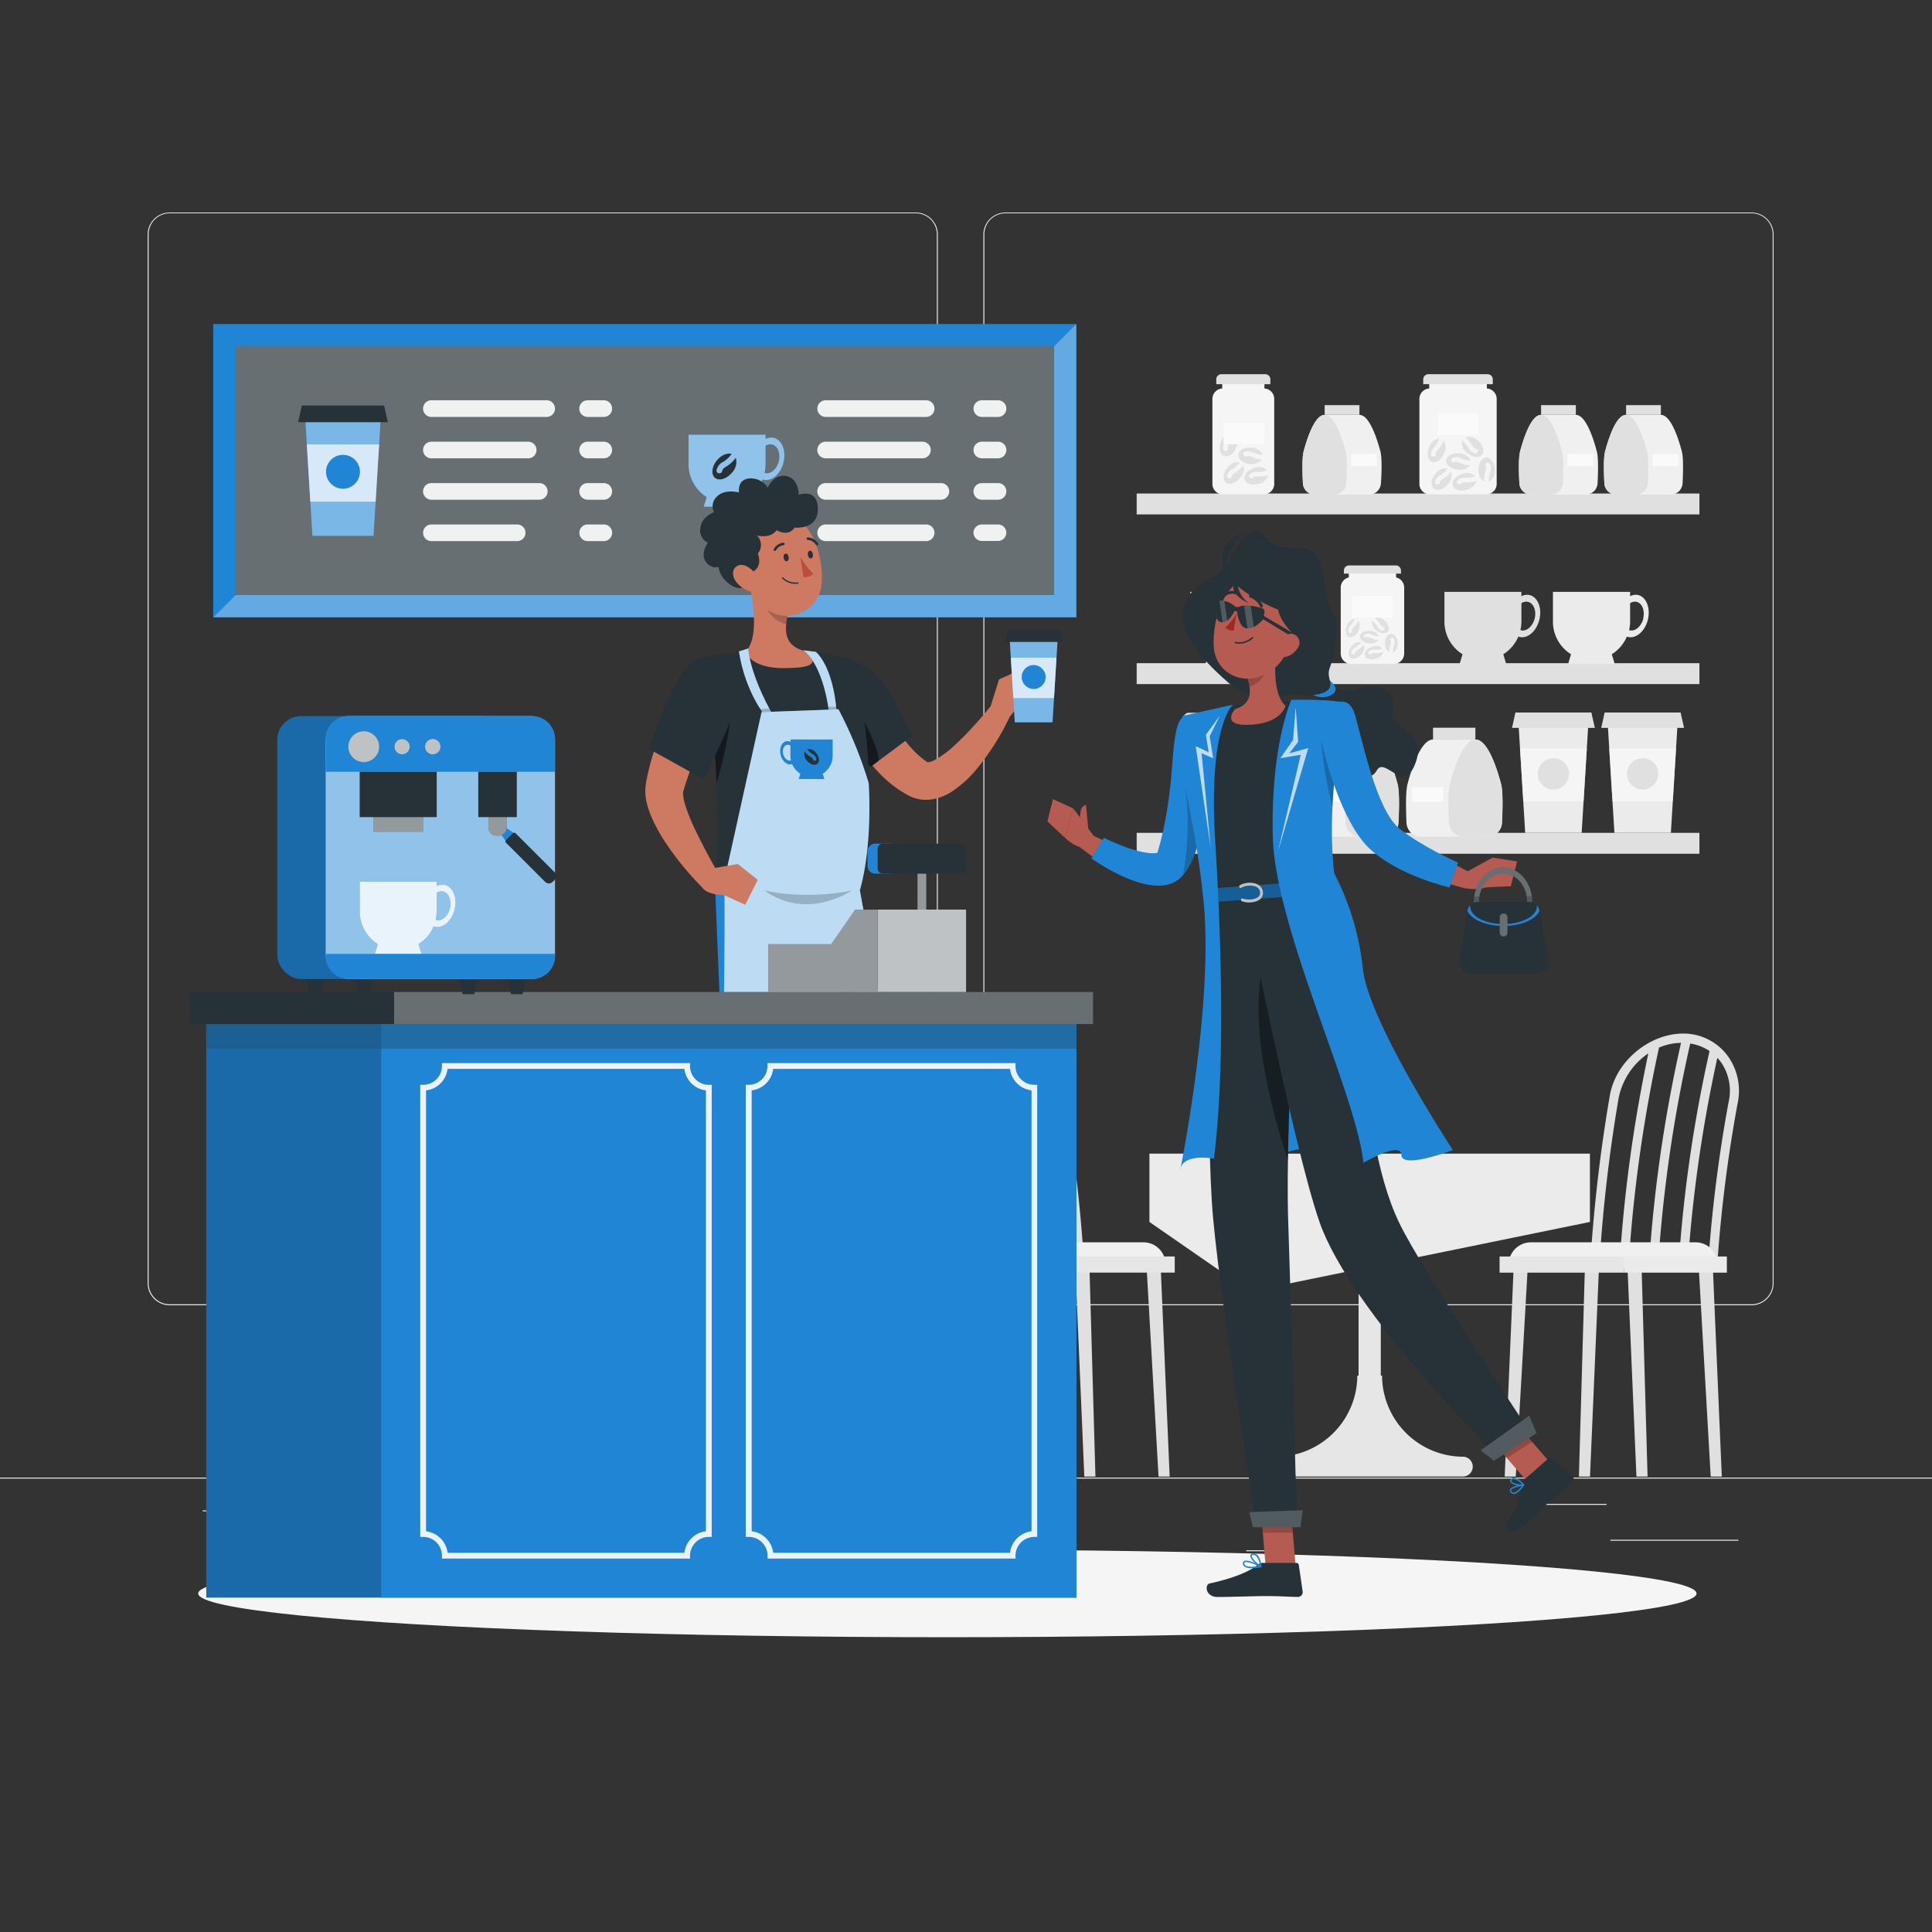 <svg xmlns="http://www.w3.org/2000/svg" viewBox="0 0 500 500"><rect x="0" y="0" width="500" height="500" fill="#333333" stroke="none"/><g id="freepik--background-complete--inject-2"><rect x="416.78" y="398.49" width="33.12" height="0.25" style="fill:#ebebeb"></rect><rect x="322.53" y="401.21" width="8.69" height="0.25" style="fill:#ebebeb"></rect><rect x="396.59" y="389.21" width="19.19" height="0.25" style="fill:#ebebeb"></rect><rect x="52.46" y="390.89" width="43.19" height="0.25" style="fill:#ebebeb"></rect><rect x="104.56" y="390.89" width="6.33" height="0.25" style="fill:#ebebeb"></rect><rect x="131.47" y="395.11" width="93.68" height="0.25" style="fill:#ebebeb"></rect><path d="M237,337.8H43.92a5.71,5.71,0,0,1-5.71-5.71V60.66A5.71,5.71,0,0,1,43.92,55H237a5.71,5.71,0,0,1,5.71,5.71V332.09A5.71,5.71,0,0,1,237,337.8ZM43.92,55.2a5.47,5.47,0,0,0-5.46,5.46V332.09a5.47,5.47,0,0,0,5.46,5.46H237a5.47,5.47,0,0,0,5.46-5.46V60.66A5.47,5.47,0,0,0,237,55.2Z" style="fill:#ebebeb"></path><path d="M453.31,337.8H260.21a5.72,5.72,0,0,1-5.71-5.71V60.66A5.72,5.72,0,0,1,260.21,55h193.1A5.71,5.71,0,0,1,459,60.66V332.09A5.71,5.71,0,0,1,453.31,337.8ZM260.21,55.2a5.47,5.47,0,0,0-5.46,5.46V332.09a5.47,5.47,0,0,0,5.46,5.46h193.1a5.47,5.47,0,0,0,5.46-5.46V60.66a5.47,5.47,0,0,0-5.46-5.46Z" style="fill:#ebebeb"></path><rect y="382.4" width="500" height="0.25" style="fill:#ebebeb"></rect><rect x="294.17" y="215.54" width="145.64" height="5.41" style="fill:#e0e0e0"></rect><rect x="294.17" y="171.63" width="145.64" height="5.41" style="fill:#e0e0e0"></rect><rect x="294.17" y="127.72" width="145.64" height="5.41" style="fill:#e0e0e0"></rect><path d="M361.3,149.43v-1.67H349.07v1.67a2.7,2.7,0,0,0-2.09,2.63v17.06a2.71,2.71,0,0,0,2.71,2.71h11a2.71,2.71,0,0,0,2.71-2.71V152.06A2.7,2.7,0,0,0,361.3,149.43Z" style="fill:#f5f5f5"></path><path d="M349.13,146.33h12.11a1.33,1.33,0,0,1,1.33,1.33v.79a0,0,0,0,1,0,0H347.8a0,0,0,0,1,0,0v-.79A1.33,1.33,0,0,1,349.13,146.33Z" style="fill:#e0e0e0"></path><rect x="349.94" y="154.25" width="10.5" height="5.54" style="fill:#fafafa"></rect><path d="M384.8,100.54v-2H369.88v2a2.7,2.7,0,0,0-2.54,2.69v22a2.71,2.71,0,0,0,2.71,2.71h14.58a2.71,2.71,0,0,0,2.71-2.71v-22A2.7,2.7,0,0,0,384.8,100.54Z" style="fill:#f5f5f5"></path><path d="M369.67,96.84H385a1.33,1.33,0,0,1,1.33,1.33v1.25a0,0,0,0,1,0,0h-18a0,0,0,0,1,0,0V98.17A1.33,1.33,0,0,1,369.67,96.84Z" style="fill:#e0e0e0"></path><rect x="372.09" y="107.03" width="10.5" height="5.54" style="fill:#fafafa"></rect><path d="M373.3,124a1.55,1.55,0,0,0-.74,1,.59.59,0,0,1-.66.38h0a.6.6,0,0,1-.47-.8,2.61,2.61,0,0,1,1.47-1.69,6.64,6.64,0,0,0,1.76-1.65,3.27,3.27,0,0,0-3.18,1.37c-1.14,1.36-1.34,3.07-.44,3.82s2.54.25,3.68-1.11a3.38,3.38,0,0,0,.84-3.26A7.29,7.29,0,0,1,373.3,124Z" style="fill:#e0e0e0"></path><path d="M377.53,119.66a1.57,1.57,0,0,0-1.21-.06.59.59,0,0,1-.69-.33h0a.61.61,0,0,1,.39-.84,2.64,2.64,0,0,1,2.23.26,6.72,6.72,0,0,0,2.36.52,3.26,3.26,0,0,0-2.93-1.85c-1.77-.17-3.3.63-3.41,1.79s1.24,2.24,3,2.41a3.36,3.36,0,0,0,3.16-1.15A7.14,7.14,0,0,1,377.53,119.66Z" style="fill:#e0e0e0"></path><path d="M384.51,121.73a1.54,1.54,0,0,0-.08-1.22.6.6,0,0,1,.26-.72h0a.61.61,0,0,1,.88.3,2.66,2.66,0,0,1,0,2.24,6.7,6.7,0,0,0-.26,2.4,3.26,3.26,0,0,0,1.52-3.11c0-1.78-1-3.2-2.15-3.19s-2.09,1.47-2.07,3.24a3.38,3.38,0,0,0,1.49,3A7,7,0,0,1,384.51,121.73Z" style="fill:#e0e0e0"></path><path d="M372,116.51a1.56,1.56,0,0,0-.42,1.14.6.6,0,0,1-.53.55h0a.6.6,0,0,1-.68-.63,2.64,2.64,0,0,1,.93-2,6.63,6.63,0,0,0,1.21-2.09,3.26,3.26,0,0,0-2.65,2.23c-.71,1.63-.41,3.33.66,3.79s2.51-.49,3.21-2.12a3.34,3.34,0,0,0-.13-3.37A7,7,0,0,1,372,116.51Z" style="fill:#e0e0e0"></path><path d="M381.11,115.43c.12.36.58.6,1,.74a.6.6,0,0,1,.38.67h0a.61.61,0,0,1-.81.46,2.66,2.66,0,0,1-1.68-1.48,6.71,6.71,0,0,0-1.64-1.77,3.27,3.27,0,0,0,1.35,3.19c1.36,1.15,3.07,1.35,3.82.46s.27-2.54-1.09-3.69a3.38,3.38,0,0,0-3.26-.85A7.2,7.2,0,0,1,381.11,115.43Z" style="fill:#e0e0e0"></path><path d="M379.15,124.79a1.55,1.55,0,0,0-1.14.41.6.6,0,0,1-.77,0h0a.61.61,0,0,1,.05-.93,2.63,2.63,0,0,1,2.15-.61,6.62,6.62,0,0,0,2.38-.41,3.25,3.25,0,0,0-3.41-.6c-1.7.52-2.81,1.84-2.47,3s2,1.6,3.69,1.08a3.34,3.34,0,0,0,2.49-2.27A7.14,7.14,0,0,1,379.15,124.79Z" style="fill:#e0e0e0"></path><path d="M322.75,188.16v-1.95H307.83v1.95a2.7,2.7,0,0,0-2.54,2.69v22a2.7,2.7,0,0,0,2.7,2.71h14.59a2.71,2.71,0,0,0,2.71-2.71v-22A2.7,2.7,0,0,0,322.75,188.16Z" style="fill:#f5f5f5"></path><path d="M307.62,184.46H323a1.33,1.33,0,0,1,1.33,1.33V187a0,0,0,0,1,0,0h-18a0,0,0,0,1,0,0v-1.25A1.33,1.33,0,0,1,307.62,184.46Z" style="fill:#e0e0e0"></path><rect x="310.04" y="194.64" width="10.5" height="5.54" style="fill:#fafafa"></rect><path d="M311.25,211.58c-.36.12-.6.58-.74,1a.6.6,0,0,1-.67.38h0a.6.6,0,0,1-.46-.8,2.61,2.61,0,0,1,1.47-1.69,6.64,6.64,0,0,0,1.76-1.65,3.24,3.24,0,0,0-3.18,1.37c-1.14,1.36-1.34,3.07-.45,3.82s2.55.25,3.69-1.11a3.36,3.36,0,0,0,.83-3.27A7.08,7.08,0,0,1,311.25,211.58Z" style="fill:#e0e0e0"></path><path d="M315.48,207.28a1.52,1.52,0,0,0-1.21-.06.61.61,0,0,1-.7-.33h0a.61.61,0,0,1,.4-.84,2.65,2.65,0,0,1,2.23.26,7,7,0,0,0,2.36.52,3.29,3.29,0,0,0-2.94-1.85c-1.76-.17-3.29.63-3.4,1.79s1.23,2.24,3,2.41a3.39,3.39,0,0,0,3.17-1.16A7.1,7.1,0,0,1,315.48,207.28Z" style="fill:#e0e0e0"></path><path d="M322.45,209.34a1.52,1.52,0,0,0-.07-1.21.6.6,0,0,1,.26-.72h0a.59.59,0,0,1,.87.3,2.62,2.62,0,0,1,0,2.24,6.66,6.66,0,0,0-.26,2.4,3.26,3.26,0,0,0,1.52-3.11c0-1.78-1-3.21-2.15-3.19s-2.1,1.47-2.07,3.24a3.35,3.35,0,0,0,1.49,3A7.16,7.16,0,0,1,322.45,209.34Z" style="fill:#e0e0e0"></path><path d="M309.94,204.13a1.52,1.52,0,0,0-.42,1.14.61.61,0,0,1-.54.55h0a.59.59,0,0,1-.67-.63,2.63,2.63,0,0,1,.92-2,6.42,6.42,0,0,0,1.22-2.09,3.29,3.29,0,0,0-2.66,2.23c-.7,1.63-.4,3.32.67,3.79s2.51-.49,3.21-2.12a3.39,3.39,0,0,0-.13-3.37A7.21,7.21,0,0,1,309.94,204.13Z" style="fill:#e0e0e0"></path><path d="M319.05,203.05a1.55,1.55,0,0,0,1,.74.61.61,0,0,1,.38.67h0a.61.61,0,0,1-.81.46,2.66,2.66,0,0,1-1.68-1.48,6.71,6.71,0,0,0-1.64-1.77,3.27,3.27,0,0,0,1.35,3.19c1.36,1.14,3.07,1.35,3.82.46s.27-2.54-1.09-3.69a3.38,3.38,0,0,0-3.26-.85A7.16,7.16,0,0,1,319.05,203.05Z" style="fill:#e0e0e0"></path><path d="M317.1,212.41a1.55,1.55,0,0,0-1.15.41.58.58,0,0,1-.76,0h0a.59.59,0,0,1,.05-.92,2.63,2.63,0,0,1,2.15-.61,6.65,6.65,0,0,0,2.38-.41,3.27,3.27,0,0,0-3.42-.6c-1.7.52-2.8,1.84-2.46,3s2,1.6,3.69,1.09a3.39,3.39,0,0,0,2.49-2.27A7.18,7.18,0,0,1,317.1,212.41Z" style="fill:#e0e0e0"></path><path d="M351.21,168.32c-.28.09-.46.45-.57.75a.45.45,0,0,1-.52.29h0a.47.47,0,0,1-.36-.62,2.08,2.08,0,0,1,1.14-1.31,5.09,5.09,0,0,0,1.37-1.28,2.55,2.55,0,0,0-2.47,1.07c-.88,1.05-1,2.38-.34,3s2,.19,2.85-.87a2.58,2.58,0,0,0,.65-2.52A5.43,5.43,0,0,1,351.21,168.32Z" style="fill:#e0e0e0"></path><path d="M354.5,165a1.24,1.24,0,0,0-.95,0,.46.46,0,0,1-.53-.26h0a.46.46,0,0,1,.31-.65,2,2,0,0,1,1.72.2,5.25,5.25,0,0,0,1.83.4,2.54,2.54,0,0,0-2.27-1.43c-1.37-.13-2.56.49-2.64,1.39s.95,1.74,2.33,1.87a2.62,2.62,0,0,0,2.45-.9A5.31,5.31,0,0,1,354.5,165Z" style="fill:#e0e0e0"></path><path d="M359.9,166.59a1.15,1.15,0,0,0-.06-.94.48.48,0,0,1,.2-.57h0a.47.47,0,0,1,.68.24,2,2,0,0,1,0,1.73,5.06,5.06,0,0,0-.2,1.87,2.56,2.56,0,0,0,1.18-2.42c0-1.37-.77-2.48-1.67-2.47s-1.62,1.14-1.61,2.52a2.61,2.61,0,0,0,1.16,2.34A5.33,5.33,0,0,1,359.9,166.59Z" style="fill:#e0e0e0"></path><path d="M350.2,162.54a1.2,1.2,0,0,0-.33.88.47.47,0,0,1-.41.44h0a.47.47,0,0,1-.52-.5,2,2,0,0,1,.71-1.58,5,5,0,0,0,1-1.61,2.5,2.5,0,0,0-2.06,1.72c-.55,1.26-.32,2.58.51,2.94s1.95-.38,2.49-1.65a2.58,2.58,0,0,0-.1-2.6A5.42,5.42,0,0,1,350.2,162.54Z" style="fill:#e0e0e0"></path><path d="M357.26,161.7a1.21,1.21,0,0,0,.75.58.46.46,0,0,1,.29.52h0a.45.45,0,0,1-.62.35,2,2,0,0,1-1.3-1.14,5.19,5.19,0,0,0-1.27-1.38,2.55,2.55,0,0,0,1.05,2.48c1,.89,2.37,1,3,.36s.2-2-.85-2.86a2.61,2.61,0,0,0-2.53-.66A5.47,5.47,0,0,1,357.26,161.7Z" style="fill:#e0e0e0"></path><path d="M355.75,169a1.2,1.2,0,0,0-.89.32.44.44,0,0,1-.59,0h0a.46.46,0,0,1,0-.71,2,2,0,0,1,1.67-.47,5.31,5.31,0,0,0,1.85-.33,2.56,2.56,0,0,0-2.65-.46c-1.32.4-2.17,1.43-1.91,2.29s1.55,1.24,2.86.84a2.59,2.59,0,0,0,1.93-1.76A5.29,5.29,0,0,1,355.75,169Z" style="fill:#e0e0e0"></path><path d="M327.23,100.54v-2H316.31v2a2.7,2.7,0,0,0-2.54,2.69v22a2.7,2.7,0,0,0,2.7,2.71h10.59a2.71,2.71,0,0,0,2.71-2.71v-22A2.7,2.7,0,0,0,327.23,100.54Z" style="fill:#f5f5f5"></path><path d="M316.1,96.84h11.34a1.33,1.33,0,0,1,1.33,1.33v1.25a0,0,0,0,1,0,0h-14a0,0,0,0,1,0,0V98.17A1.33,1.33,0,0,1,316.1,96.84Z" style="fill:#e0e0e0"></path><path d="M319.49,122.41a1.58,1.58,0,0,0-.74,1,.6.6,0,0,1-.67.38h0a.6.6,0,0,1-.46-.8,2.61,2.61,0,0,1,1.47-1.69,6.47,6.47,0,0,0,1.76-1.65,3.26,3.26,0,0,0-3.18,1.37c-1.14,1.37-1.34,3.08-.45,3.82s2.55.25,3.69-1.11a3.34,3.34,0,0,0,.83-3.26A7.16,7.16,0,0,1,319.49,122.41Z" style="fill:#e0e0e0"></path><path d="M323.72,118.11a1.53,1.53,0,0,0-1.21,0,.62.62,0,0,1-.7-.34h0a.61.61,0,0,1,.4-.84,2.65,2.65,0,0,1,2.23.26,6.5,6.5,0,0,0,2.36.52,3.29,3.29,0,0,0-2.94-1.85c-1.76-.17-3.29.64-3.4,1.8s1.23,2.23,3,2.4a3.38,3.38,0,0,0,3.17-1.15A7.09,7.09,0,0,1,323.72,118.11Z" style="fill:#e0e0e0"></path><path d="M318.18,115a1.52,1.52,0,0,0-.42,1.14.62.62,0,0,1-.54.56h0a.6.6,0,0,1-.67-.64,2.61,2.61,0,0,1,.93-2,6.68,6.68,0,0,0,1.21-2.08,3.27,3.27,0,0,0-2.66,2.22c-.7,1.63-.4,3.33.67,3.79s2.51-.49,3.21-2.12a3.37,3.37,0,0,0-.13-3.36A7.16,7.16,0,0,1,318.18,115Z" style="fill:#e0e0e0"></path><path d="M325.34,123.25a1.55,1.55,0,0,0-1.15.41.6.6,0,0,1-.76,0h0a.6.6,0,0,1,.05-.93,2.62,2.62,0,0,1,2.15-.6,7,7,0,0,0,2.38-.42,3.29,3.29,0,0,0-3.42-.6c-1.7.52-2.8,1.84-2.46,3s2,1.6,3.69,1.08a3.36,3.36,0,0,0,2.49-2.27A7.21,7.21,0,0,1,325.34,123.25Z" style="fill:#e0e0e0"></path><rect x="316.66" y="109.42" width="10.5" height="5.54" style="fill:#fafafa"></rect><path d="M413.25,116.79c-.7-2.63-2.7-9.42-5.42-9.42h-9c-2.72,0-4.72,6.79-5.42,9.42-.45,1.67-.34,5.57-.2,8.3A3.09,3.09,0,0,0,396.3,128h14.06a3.09,3.09,0,0,0,3.09-2.92C413.59,122.36,413.7,118.46,413.25,116.79Z" style="fill:#f0f0f0"></path><path d="M404.25,116.79c-.7-2.63-2.7-9.42-5.42-9.42s-4.72,6.79-5.42,9.42c-.45,1.67-.34,5.57-.2,8.3A3.09,3.09,0,0,0,396.3,128h5.06a3.09,3.09,0,0,0,3.09-2.92C404.59,122.36,404.7,118.46,404.25,116.79Z" style="fill:#e0e0e0"></path><rect x="398.83" y="104.85" width="9" height="2.51" style="fill:#e0e0e0"></rect><rect x="405.66" y="117.51" width="6.67" height="3.08" style="fill:#fafafa"></rect><path d="M357.24,116.79c-.7-2.63-2.71-9.42-5.42-9.42h-9c-2.72,0-4.72,6.79-5.43,9.42-.44,1.67-.34,5.57-.19,8.3a3.09,3.09,0,0,0,3.09,2.92h14a3.09,3.09,0,0,0,3.09-2.92C357.58,122.36,357.69,118.46,357.24,116.79Z" style="fill:#f0f0f0"></path><path d="M348.24,116.79c-.7-2.63-2.71-9.42-5.42-9.42s-4.72,6.79-5.43,9.42c-.44,1.67-.34,5.57-.19,8.3a3.09,3.09,0,0,0,3.09,2.92h5a3.09,3.09,0,0,0,3.09-2.92C348.58,122.36,348.69,118.46,348.24,116.79Z" style="fill:#e0e0e0"></path><rect x="342.82" y="104.85" width="9" height="2.51" style="fill:#e0e0e0"></rect><rect x="349.65" y="117.51" width="6.67" height="3.08" style="fill:#fafafa"></rect><path d="M435.25,116.79c-.7-2.63-2.7-9.42-5.42-9.42h-9c-2.72,0-4.72,6.79-5.42,9.42-.45,1.67-.34,5.57-.2,8.3A3.09,3.09,0,0,0,418.3,128h14.06a3.09,3.09,0,0,0,3.09-2.92C435.59,122.36,435.7,118.46,435.25,116.79Z" style="fill:#f0f0f0"></path><path d="M426.25,116.79c-.7-2.63-2.7-9.42-5.42-9.42s-4.72,6.79-5.42,9.42c-.45,1.67-.34,5.57-.2,8.3A3.09,3.09,0,0,0,418.3,128h5.06a3.09,3.09,0,0,0,3.09-2.92C426.59,122.36,426.7,118.46,426.25,116.79Z" style="fill:#e0e0e0"></path><rect x="420.83" y="104.85" width="9" height="2.51" style="fill:#e0e0e0"></rect><rect x="427.66" y="117.51" width="6.67" height="3.08" style="fill:#fafafa"></rect><path d="M364.28,202.86c.85-3.19,3.29-11.47,6.6-11.47h11c3.31,0,5.74,8.28,6.6,11.47.54,2,.41,6.79.24,10.12a3.76,3.76,0,0,1-3.77,3.55H367.8A3.76,3.76,0,0,1,364,213C363.86,209.65,363.73,204.91,364.28,202.86Z" style="fill:#f0f0f0"></path><path d="M375.24,202.86c.85-3.19,3.29-11.47,6.6-11.47s5.74,8.28,6.6,11.47c.54,2,.41,6.79.24,10.12a3.76,3.76,0,0,1-3.77,3.55h-6.15A3.75,3.75,0,0,1,375,213C374.82,209.65,374.69,204.91,375.24,202.86Z" style="fill:#e0e0e0"></path><rect x="370.88" y="188.33" width="10.96" height="3.06" transform="translate(752.71 379.72) rotate(180)" style="fill:#e0e0e0"></rect><rect x="365.4" y="203.75" width="8.12" height="3.75" transform="translate(738.91 411.26) rotate(180)" style="fill:#fafafa"></rect><path d="M337.49,202.86c.85-3.19,3.29-11.47,6.6-11.47h11c3.31,0,5.75,8.28,6.6,11.47.55,2,.42,6.79.24,10.12a3.76,3.76,0,0,1-3.77,3.55H341a3.76,3.76,0,0,1-3.76-3.55C337.07,209.65,336.94,204.91,337.49,202.86Z" style="fill:#f0f0f0"></path><path d="M348.45,202.86c.85-3.19,3.29-11.47,6.6-11.47s5.75,8.28,6.6,11.47c.55,2,.42,6.79.24,10.12a3.76,3.76,0,0,1-3.77,3.55H352a3.76,3.76,0,0,1-3.76-3.55C348,209.65,347.9,204.91,348.45,202.86Z" style="fill:#e0e0e0"></path><rect x="344.09" y="188.33" width="10.96" height="3.06" transform="translate(699.14 379.72) rotate(180)" style="fill:#e0e0e0"></rect><rect x="338.61" y="203.75" width="8.12" height="3.75" transform="translate(685.34 411.26) rotate(180)" style="fill:#fafafa"></rect><path d="M395.87,154a3.13,3.13,0,0,0-2.13.3v-1.12H373.82v7.7a9.94,9.94,0,0,0,4.68,8.44l-.75,2.5H389.8l-.75-2.5a10,10,0,0,0,3.91-4.59,1.28,1.28,0,0,0,.27.11c2.12.52,4.43-1.49,5.16-4.48S398,154.55,395.87,154Zm1.3,6.06c-.5,2-2.07,3.41-3.52,3.06a1.22,1.22,0,0,1-.17-.07,9.69,9.69,0,0,0,.26-2.17V156.1a2.21,2.21,0,0,1,1.71-.34C396.9,156.11,397.67,158.06,397.17,160.1Z" style="fill:#e0e0e0"></path><path d="M424,154a3.13,3.13,0,0,0-2.13.3v-1.12H401.9v7.7a9.94,9.94,0,0,0,4.68,8.44l-.75,2.5h12.06l-.76-2.5a10,10,0,0,0,3.91-4.59,1.53,1.53,0,0,0,.27.11c2.12.52,4.43-1.49,5.16-4.48S426.07,154.55,424,154Zm1.3,6.06c-.5,2-2.07,3.41-3.52,3.06a1.22,1.22,0,0,1-.17-.07,9.69,9.69,0,0,0,.26-2.17V156.1a2.21,2.21,0,0,1,1.71-.34C425,156.11,425.75,158.06,425.25,160.1Z" style="fill:#ebebeb"></path><path d="M330.11,154a3.13,3.13,0,0,0-2.13.3v-1.12H308.06v7.7a9.94,9.94,0,0,0,4.68,8.44l-.75,2.5h12.06l-.76-2.5a10,10,0,0,0,3.91-4.59,1.53,1.53,0,0,0,.27.11c2.12.52,4.43-1.49,5.16-4.48S332.23,154.55,330.11,154Zm1.3,6.06c-.5,2-2.07,3.41-3.52,3.06a1.22,1.22,0,0,1-.17-.07,9.69,9.69,0,0,0,.26-2.17V156.1a2.21,2.21,0,0,1,1.71-.34C331.14,156.11,331.91,158.06,331.41,160.1Z" style="fill:#ebebeb"></path><polygon points="409.33 215.54 394.72 215.54 392.95 186.68 411.1 186.68 409.33 215.54" style="fill:#ebebeb"></polygon><polygon points="412.74 188.37 391.31 188.37 392.19 184.4 411.85 184.4 412.74 188.37" style="fill:#e0e0e0"></polygon><polygon points="409.83 207.37 410.67 193.68 393.38 193.68 394.22 207.37 409.83 207.37" style="fill:#fafafa;opacity:0.7"></polygon><path d="M406.07,200.23a4.05,4.05,0,1,1-4.05-4A4,4,0,0,1,406.07,200.23Z" style="fill:#e0e0e0"></path><polygon points="432.42 215.54 417.81 215.54 416.04 186.68 434.19 186.68 432.42 215.54" style="fill:#ebebeb"></polygon><polygon points="435.83 188.37 414.4 188.37 415.28 184.4 434.94 184.4 435.83 188.37" style="fill:#e0e0e0"></polygon><polygon points="432.92 207.37 433.76 193.68 416.47 193.68 417.31 207.37 432.92 207.37" style="fill:#fafafa;opacity:0.7"></polygon><path d="M429.16,200.23a4.05,4.05,0,1,1-4.05-4A4,4,0,0,1,429.16,200.23Z" style="fill:#e0e0e0"></path><rect x="351.6" y="323.43" width="5.75" height="41.5" style="fill:#e6e6e6"></rect><polygon points="411.47 316.24 323.47 334.24 297.47 316.24 297.47 298.56 411.47 298.56 411.47 316.24" style="fill:#ebebeb"></polygon><path d="M351.27,356A21.06,21.06,0,0,1,330.21,377h0a2.57,2.57,0,0,0,0,5.13h48.53a2.57,2.57,0,0,0,0-5.13A21.06,21.06,0,0,1,357.68,356Z" style="fill:#e6e6e6"></path><path d="M273.26,284.41A403.47,403.47,0,0,1,278.31,329l2.35-.2a409.21,409.21,0,0,0-5.09-44.85c-1.42-9.58-11-17.06-20.17-16.43a14.22,14.22,0,0,0-10.55,5.94,15.35,15.35,0,0,0-2.41,12.17,367.07,367.07,0,0,1,5.17,40.46l2.35-.15a369.68,369.68,0,0,0-5.21-40.77,13,13,0,0,1,2-10.3,12.31,12.31,0,0,1,.92-1.11,362.46,362.46,0,0,1,7.61,53.06l2.35-.17A358,358,0,0,0,249.68,272a12.46,12.46,0,0,1,5-1.93A364.79,364.79,0,0,1,263,327.51l2.35-.18a367.27,367.27,0,0,0-8.3-57.44,15,15,0,0,1,5.71,1.23,372.76,372.76,0,0,1,7.91,57.11l2.36-.18a377.69,377.69,0,0,0-7.51-55.44A18.33,18.33,0,0,1,273.26,284.41Z" style="fill:#e0e0e0"></path><path d="M301.66,327.26h-54.1a5.75,5.75,0,0,1,5.75-5.75h42.6a5.75,5.75,0,0,1,5.75,5.75Z" style="fill:#f0f0f0"></path><polygon points="249.39 382.15 246.52 382.15 248.87 327.26 252.53 327.26 249.39 382.15" style="fill:#e0e0e0"></polygon><polygon points="268.6 382.15 265.73 382.15 267.3 327.26 270.95 327.26 268.6 382.15" style="fill:#e0e0e0"></polygon><polygon points="283.5 382.15 280.62 382.15 278.27 327.26 281.93 327.26 283.5 382.15" style="fill:#e0e0e0"></polygon><polygon points="302.71 382.15 299.83 382.15 296.7 327.26 300.36 327.26 302.71 382.15" style="fill:#e0e0e0"></polygon><rect x="271.87" y="325.17" width="32.15" height="4.18" style="fill:#e6e6e6"></rect><rect x="245.2" y="325.17" width="26.67" height="4.18" style="fill:#ebebeb"></rect><path d="M418.86,284.41A403.47,403.47,0,0,0,413.81,329l-2.36-.2a406.8,406.8,0,0,1,5.1-44.85c1.42-9.58,11-17.06,20.16-16.43a14.24,14.24,0,0,1,10.56,5.94,15.39,15.39,0,0,1,2.41,12.17,367.07,367.07,0,0,0-5.17,40.46l-2.35-.15a369.68,369.68,0,0,1,5.21-40.77,13,13,0,0,0-2-10.3,14.26,14.26,0,0,0-.92-1.11,363.84,363.84,0,0,0-7.62,53.06l-2.35-.17A359.26,359.26,0,0,1,442.43,272a12.41,12.41,0,0,0-5-1.93,364.79,364.79,0,0,0-8.32,57.44l-2.35-.18a367.25,367.25,0,0,1,8.29-57.44,14.86,14.86,0,0,0-5.7,1.23,374,374,0,0,0-7.92,57.11l-2.35-.18a377.69,377.69,0,0,1,7.51-55.44A18.29,18.29,0,0,0,418.86,284.41Z" style="fill:#e0e0e0"></path><path d="M390.45,327.26h54.11a5.76,5.76,0,0,0-5.75-5.75h-42.6a5.76,5.76,0,0,0-5.76,5.75Z" style="fill:#f0f0f0"></path><polygon points="442.73 382.15 445.6 382.15 443.25 327.26 439.59 327.26 442.73 382.15" style="fill:#e0e0e0"></polygon><polygon points="423.51 382.15 426.39 382.15 424.82 327.26 421.16 327.26 423.51 382.15" style="fill:#e0e0e0"></polygon><polygon points="408.62 382.15 411.49 382.15 413.85 327.26 410.19 327.26 408.62 382.15" style="fill:#e0e0e0"></polygon><polygon points="389.41 382.15 392.28 382.15 395.42 327.26 391.76 327.26 389.41 382.15" style="fill:#e0e0e0"></polygon><rect x="388.1" y="325.17" width="32.15" height="4.18" transform="translate(808.34 654.53) rotate(180)" style="fill:#e6e6e6"></rect><rect x="420.25" y="325.17" width="26.67" height="4.18" transform="translate(867.16 654.53) rotate(180)" style="fill:#ebebeb"></rect></g><g id="freepik--Shadow--inject-2"><ellipse id="freepik--path--inject-2" cx="245.18" cy="412.39" rx="193.89" ry="11.32" style="fill:#f5f5f5"></ellipse></g><g id="freepik--menu-board--inject-2"><rect x="55.18" y="83.86" width="223.37" height="75.91" style="fill:#2185D5"></rect><rect x="60.95" y="89.63" width="211.84" height="64.38" style="fill:#263238"></rect><rect x="60.95" y="89.63" width="211.84" height="64.38" style="fill:#fff;opacity:0.3"></rect><path d="M272.79,89.63V154H61l-5.77,5.76H278.56V83.86Z" style="fill:#fff;opacity:0.3"></path><path d="M141.48,107.9H111.64a2.16,2.16,0,0,1-2.15-2.16h0a2.15,2.15,0,0,1,2.15-2.15h29.84a2.16,2.16,0,0,1,2.16,2.15h0A2.16,2.16,0,0,1,141.48,107.9Zm16.93-2.16h0a2.15,2.15,0,0,0-2.15-2.15h-4.19a2.15,2.15,0,0,0-2.15,2.15h0a2.16,2.16,0,0,0,2.15,2.16h4.19A2.16,2.16,0,0,0,158.41,105.74Zm-19.56,10.72h0a2.15,2.15,0,0,0-2.15-2.15H111.64a2.15,2.15,0,0,0-2.15,2.15h0a2.15,2.15,0,0,0,2.15,2.15H136.7A2.15,2.15,0,0,0,138.85,116.46Zm19.56,0h0a2.15,2.15,0,0,0-2.15-2.15h-4.19a2.15,2.15,0,0,0-2.15,2.15h0a2.15,2.15,0,0,0,2.15,2.15h4.19A2.15,2.15,0,0,0,158.41,116.46Zm-16.69,10.71h0a2.15,2.15,0,0,0-2.15-2.15H111.64a2.15,2.15,0,0,0-2.15,2.15h0a2.16,2.16,0,0,0,2.15,2.16h27.93A2.16,2.16,0,0,0,141.72,127.17Zm16.69,0h0a2.15,2.15,0,0,0-2.15-2.15h-4.19a2.15,2.15,0,0,0-2.15,2.15h0a2.16,2.16,0,0,0,2.15,2.16h4.19A2.16,2.16,0,0,0,158.41,127.17ZM136,137.89h0a2.16,2.16,0,0,0-2.15-2.16H111.64a2.16,2.16,0,0,0-2.15,2.16h0a2.15,2.15,0,0,0,2.15,2.15h22.19A2.15,2.15,0,0,0,136,137.89Zm22.43,0h0a2.16,2.16,0,0,0-2.15-2.16h-4.19a2.16,2.16,0,0,0-2.15,2.16h0a2.15,2.15,0,0,0,2.15,2.15h4.19A2.15,2.15,0,0,0,158.41,137.89Z" style="fill:#fff;opacity:0.9"></path><path d="M239.68,107.9h-26a2.16,2.16,0,0,1-2.15-2.16h0a2.15,2.15,0,0,1,2.15-2.15h26a2.16,2.16,0,0,1,2.16,2.15h0A2.16,2.16,0,0,1,239.68,107.9Zm20.76-2.16h0a2.15,2.15,0,0,0-2.15-2.15H254.1a2.16,2.16,0,0,0-2.16,2.15h0a2.16,2.16,0,0,0,2.16,2.16h4.19A2.16,2.16,0,0,0,260.44,105.74Zm-19.56,10.72h0a2.15,2.15,0,0,0-2.15-2.15H213.67a2.15,2.15,0,0,0-2.15,2.15h0a2.15,2.15,0,0,0,2.15,2.15h25.06A2.15,2.15,0,0,0,240.88,116.46Zm19.56,0h0a2.15,2.15,0,0,0-2.15-2.15H254.1a2.16,2.16,0,0,0-2.16,2.15h0a2.16,2.16,0,0,0,2.16,2.15h4.19A2.15,2.15,0,0,0,260.44,116.46Zm-14.78,10.71h0a2.15,2.15,0,0,0-2.15-2.15H213.67a2.15,2.15,0,0,0-2.15,2.15h0a2.16,2.16,0,0,0,2.15,2.16h29.84A2.16,2.16,0,0,0,245.66,127.17Zm14.78,0h0a2.15,2.15,0,0,0-2.15-2.15H254.1a2.16,2.16,0,0,0-2.16,2.15h0a2.16,2.16,0,0,0,2.16,2.16h4.19A2.16,2.16,0,0,0,260.44,127.17Zm-18.6,10.72h0a2.16,2.16,0,0,0-2.16-2.16h-26a2.16,2.16,0,0,0-2.15,2.16h0a2.15,2.15,0,0,0,2.15,2.15h26A2.16,2.16,0,0,0,241.84,137.89Zm18.6,0h0a2.16,2.16,0,0,0-2.15-2.16H254.1a2.16,2.16,0,0,0-2.16,2.16h0A2.16,2.16,0,0,0,254.1,140h4.19A2.15,2.15,0,0,0,260.44,137.89Z" style="fill:#fff;opacity:0.9"></path><polygon points="96.67 138.68 80.85 138.68 78.94 107.42 98.58 107.42 96.67 138.68" style="fill:#2185D5"></polygon><polygon points="96.67 138.68 80.85 138.68 78.94 107.42 98.58 107.42 96.67 138.68" style="fill:#fff;opacity:0.4"></polygon><polygon points="100.36 109.26 77.16 109.26 78.12 104.95 99.41 104.95 100.36 109.26" style="fill:#263238"></polygon><polygon points="97.21 129.83 98.12 115.01 79.4 115.01 80.31 129.83 97.21 129.83" style="fill:#fff;opacity:0.7"></polygon><circle cx="88.76" cy="122.1" r="4.39" style="fill:#2185D5"></circle><path d="M200.26,113.31a3.15,3.15,0,0,0-2.14.3V112.5H178.2v7.7a10,10,0,0,0,4.69,8.44l-.76,2.5h12.06l-.75-2.5a10,10,0,0,0,3.9-4.59l.28.11c2.12.51,4.42-1.5,5.15-4.49S202.38,113.83,200.26,113.31Zm1.29,6.06c-.49,2-2.07,3.42-3.51,3.07l-.17-.07a10.31,10.31,0,0,0,.25-2.17v-4.82a2.24,2.24,0,0,1,1.72-.35C201.28,115.39,202.05,117.33,201.55,119.37Z" style="fill:#2185D5"></path><path d="M200.26,113.31a3.15,3.15,0,0,0-2.14.3V112.5H178.2v7.7a10,10,0,0,0,4.69,8.44l-.76,2.5h12.06l-.75-2.5a10,10,0,0,0,3.9-4.59l.28.11c2.12.51,4.42-1.5,5.15-4.49S202.38,113.83,200.26,113.31Zm1.29,6.06c-.49,2-2.07,3.42-3.51,3.07l-.17-.07a10.31,10.31,0,0,0,.25-2.17v-4.82a2.24,2.24,0,0,1,1.72-.35C201.28,115.39,202.05,117.33,201.55,119.37Z" style="fill:#fff;opacity:0.5"></path><path d="M187.73,120.88a1.81,1.81,0,0,0-.88,1.15.7.7,0,0,1-.79.45h0a.71.71,0,0,1-.56-1,3.17,3.17,0,0,1,1.75-2,8,8,0,0,0,2.1-2c-1.1-.34-2.65.28-3.79,1.64-1.35,1.62-1.59,3.65-.53,4.54s3,.3,4.39-1.32a4,4,0,0,0,1-3.88A8.5,8.5,0,0,1,187.73,120.88Z" style="fill:#263238"></path></g><g id="freepik--character-2--inject-2"><path d="M332.09,268.21l-2.73,31.64s8.08-4.85,14-1.35Z" style="fill:#2185D5"></path><path d="M343.39,177.19s4.63,2.7,8.32,1.15c4.76-2,9.84.25,8.69,5.58s9.6,4.59,5.75,14c-3,7.46-7.79-2.23-9.85,1.48-2.87,5.16-9.41-4.39-9.92-8.8S342.27,187,340.8,179Z" style="fill:#263238"></path><path d="M339.2,179.39a4.87,4.87,0,0,0,5.53.37c2.83-1.85-1.78-4.5-1.78-4.5Z" style="fill:#2185D5"></path><path d="M314.88,148.61a6.64,6.64,0,0,0,3-3.12c1.85-3.84,6-11,9.51-6.45,4.68,6.07,13.94-2,15.1,10.34s4,6,3.28,15.19-2.67,7.65-1.57,11.69c1.06,3.87-5.33,3.88-8.77,3.48s-10.08,3.58-18-3.48C309.79,169.45,297.51,157.13,314.88,148.61Z" style="fill:#263238"></path><path d="M304.29,194.67c-.07,2-.19,4.25-.39,6.38s-.43,4.32-.74,6.47a89.26,89.26,0,0,1-2.7,12.6l-.23.77a3.92,3.92,0,0,0-.15.52s0,.11-.71.14a18,18,0,0,1-5.5-.94,55.43,55.43,0,0,1-6.07-2.19c-2-.82-4.07-1.75-6-2.67l-2.26,3.55a60.61,60.61,0,0,0,12.1,7.39,22.6,22.6,0,0,0,7.67,2.08,10.23,10.23,0,0,0,2.58-.19,7.47,7.47,0,0,0,3-1.3,7.17,7.17,0,0,0,2.24-2.75c.27-.6.31-.77.43-1.07l.32-.85a74.43,74.43,0,0,0,3.65-13.77c.39-2.32.75-4.65,1-7,.11-1.17.2-2.35.26-3.53s.11-2.33.11-3.64Z" style="fill:#b55b52"></path><path d="M283.43,216.83l-5.67-7.6-2.13,7.6s3.55,3.5,6.64,2.54Z" style="fill:#b55b52"></path><path d="M281.06,208.3h0a1.87,1.87,0,0,0-1.38,1.59l-.47,3.7,2.45,1.16Z" style="fill:#b55b52"></path><polygon points="272.51 206.82 271.07 212.56 275.63 216.83 277.76 209.23 272.51 206.82" style="fill:#b55b52"></polygon><path d="M308.76,185.23c-3.39,0-4.48-.13-5.46,13.54s-3.77,21.91-3.77,21.91-3.2,1.25-13.87-3.85l-3.2,5.32s13.46,9.81,21.17,6.3,8.71-22.93,9.68-31C313.7,194.22,315.4,185.17,308.76,185.23Z" style="fill:#2185D5"></path><path d="M312.75,202.72l-2.06-6.49-3.87,7.92a74.11,74.11,0,0,1-.66,22.36C310.48,221.63,311.91,210.59,312.75,202.72Z" style="opacity:0.2"></path><polygon points="335.31 405.38 327.54 405.38 326.05 387.4 333.81 387.4 335.31 405.38" style="fill:#b55b52"></polygon><polygon points="402.24 379.78 395.73 384 383.85 370.27 390.37 366.05 402.24 379.78" style="fill:#b55b52"></polygon><path d="M394.2,383.2l6.53-5.78a.62.62,0,0,1,.82,0l5.31,4.51a1.25,1.25,0,0,1,0,1.86c-2.31,2-3.53,2.81-6.4,5.35-1.77,1.56-4.19,4-6.63,6.18s-4.71-.14-3.88-1.25c3.69-5,3.21-7,3.61-9.65A2,2,0,0,1,394.2,383.2Z" style="fill:#263238"></path><path d="M326.79,404.48h8.72a.61.61,0,0,1,.62.53l1,6.9a1.24,1.24,0,0,1-1.24,1.38c-3-.05-4.51-.23-8.34-.23-2.36,0-9.14.24-12.39.24s-3.44-3.22-2.08-3.51c6.08-1.31,10.37-3.11,12.42-4.83A2,2,0,0,1,326.79,404.48Z" style="fill:#263238"></path><polygon points="326.05 387.41 326.82 396.67 334.59 396.67 333.82 387.41 326.05 387.41" style="opacity:0.2"></polygon><polygon points="390.37 366.06 383.86 370.28 389.98 377.35 396.5 373.13 390.37 366.06" style="opacity:0.2"></polygon><path d="M306.44,185.59s-3.6,1.56,7.09,46.45L345,229.76c-1.46-12.76-2.05-20.65,2.16-47.36a93.84,93.84,0,0,0-13.48-.79,100.73,100.73,0,0,0-14.28,1C313.29,183.66,306.44,185.59,306.44,185.59Z" style="fill:#263238"></path><path d="M330.32,168c-.51,4.26-.78,12,2.37,14.62,0,0-.84,4.35-8.66,4.92-8.59.62-4.41-4-4.41-4,4.61-1.46,4.23-4.93,3.18-8.14Z" style="fill:#b55b52"></path><path d="M327.26,171l-4.46,4.4a13.69,13.69,0,0,1,.57,2.29c1.78-.39,4.09-2.54,4.15-4.43A6.56,6.56,0,0,0,327.26,171Z" style="opacity:0.2"></path><path d="M335.13,160.89c-1.61,6.86-2.14,9.8-6.26,12.77-6.18,4.46-14.27,1-14.74-6.24-.42-6.49,2.28-16.62,9.55-18.23A9.62,9.62,0,0,1,335.13,160.89Z" style="fill:#b55b52"></path><path d="M318.27,148c-2.52,3.51,22,16.58,19.68,8.32S324.86,138.79,318.27,148Z" style="fill:#263238"></path><path d="M330.78,156.39c-.6,3.65,4.22,8,4.22,8s6.19-4.56,2.29-7S330.78,156.39,330.78,156.39Z" style="fill:#263238"></path><path d="M313.53,232s-1.77,60.09.46,83.66c2.31,24.52,11.17,79.18,11.17,79.18h10.49s-1.43-54.52-2.26-78.71c-.9-26.36,3.17-85.8,3.17-85.8Z" style="fill:#263238"></path><polygon points="336.56 395.25 324.25 395.25 323.34 391.33 337.14 390.85 336.56 395.25" style="fill:#263238"></polygon><polygon points="336.56 395.25 324.25 395.25 323.34 391.33 337.14 390.85 336.56 395.25" style="fill:#fff;opacity:0.2"></polygon><path d="M328.18,245.9c-6.6,16.09,1.64,44,5.13,54.33.25-15.94,1.21-35.47,2-49.81C333.57,242.46,331.22,238.47,328.18,245.9Z" style="opacity:0.4"></path><path d="M321.84,231.44s12.86,65.39,19.68,84.91c8.11,23.16,45.91,60.52,45.91,60.52l8.88-5.76s-28.41-42.55-34.2-54.65c-12.35-25.81-7.54-70-17.13-86.7Z" style="fill:#263238"></path><polygon points="397.64 370.91 386.62 378.05 383.2 375.35 395.78 366.36 397.64 370.91" style="fill:#263238"></polygon><polygon points="397.64 370.91 386.62 378.05 383.2 375.35 395.78 366.36 397.64 370.91" style="fill:#fff;opacity:0.2"></polygon><path d="M324.73,158.6c-.11.61-.52,1.06-.92,1s-.65-.62-.54-1.24.51-1.06.92-1S324.83,158,324.73,158.6Z" style="fill:#263238"></path><path d="M317.75,157.41c-.1.61-.52,1.06-.92,1s-.65-.63-.54-1.24.52-1.06.92-1S317.86,156.79,317.75,157.41Z" style="fill:#263238"></path><path d="M317.38,156.23l-1.41-.68S316.54,156.84,317.38,156.23Z" style="fill:#263238"></path><path d="M320,158.85a16.62,16.62,0,0,1-2.87,3.56,2.69,2.69,0,0,0,2.13.79Z" style="fill:#a02724"></path><path d="M320.58,166.57a7.72,7.72,0,0,1-.92-.09.18.18,0,1,1,.06-.36,5,5,0,0,0,4.31-1.23.18.18,0,0,1,.27.25A5.21,5.21,0,0,1,320.58,166.57Z" style="fill:#263238"></path><path d="M326.44,157.22a.35.35,0,0,1-.34-.26,4.34,4.34,0,0,0-2.6-2.32.37.37,0,0,1-.24-.47.36.36,0,0,1,.46-.23c.1,0,2.47.82,3.08,2.81a.37.37,0,0,1-.25.46Z" style="fill:#263238"></path><path d="M317.12,154.21a.37.37,0,0,1-.2-.68,3.66,3.66,0,0,1,3.34-.34.37.37,0,0,1,.17.49.35.35,0,0,1-.48.18h0a2.91,2.91,0,0,0-2.64.3A.45.45,0,0,1,317.12,154.21Z" style="fill:#263238"></path><path d="M391.82,386.64h-.09a1.08,1.08,0,0,1-.88-.53.65.65,0,0,1-.07-.63c.41-.91,3.18-1.33,3.5-1.37a.16.16,0,0,1,.18.08.18.18,0,0,1,0,.21C393.88,385.22,392.78,386.57,391.82,386.64Zm2.07-2.09c-1.1.2-2.56.61-2.77,1.09a.24.24,0,0,0,0,.27.68.68,0,0,0,.57.37C392.26,386.29,393.06,385.65,393.89,384.55Z" style="fill:#2185D5"></path><path d="M394.06,384.52c-1,.07-2.76-.26-3.17-1a.64.64,0,0,1,.13-.79,1,1,0,0,1,.74-.33c1.13,0,2.62,1.67,2.68,1.74a.17.17,0,0,1,0,.18.17.17,0,0,1-.14.12Zm-2.35-1.71a.62.62,0,0,0-.42.2c-.15.18-.12.29-.08.37.28.47,1.77.83,2.71.78a4.14,4.14,0,0,0-2.16-1.35Z" style="fill:#2185D5"></path><path d="M323.88,405.84a2.92,2.92,0,0,1-1.89-.48,1,1,0,0,1-.33-.9A.61.61,0,0,1,322,404c.95-.52,4,1.06,4.4,1.25a.18.18,0,0,1,.1.19.21.21,0,0,1-.15.15A13.32,13.32,0,0,1,323.88,405.84Zm-1.39-1.61a.66.66,0,0,0-.34.07.22.22,0,0,0-.12.2.69.69,0,0,0,.21.59c.47.42,1.75.49,3.47.21A10.06,10.06,0,0,0,322.49,404.23Z" style="fill:#2185D5"></path><path d="M326.28,405.56h-.07c-.93-.42-2.76-2.1-2.61-3,0-.21.18-.47.69-.52a1.29,1.29,0,0,1,1,.31c1,.82,1.16,2.91,1.17,3a.21.21,0,0,1-.08.17A.2.2,0,0,1,326.28,405.56Zm-1.85-3.14h-.11c-.33,0-.35.17-.36.21-.09.53,1.16,1.85,2.1,2.42a4.24,4.24,0,0,0-1-2.39A1,1,0,0,0,324.43,402.42Z" style="fill:#2185D5"></path><path d="M324.36,157.42l-1.41-.68S323.51,158,324.36,157.42Z" style="fill:#263238"></path><path d="M345.31,227.88l1,2.75c.13.22-.11.46-.48.48l-32.36,2.36c-.28,0-.53-.11-.56-.28l-.49-2.8c0-.19.2-.37.51-.4l31.85-2.31A.54.54,0,0,1,345.31,227.88Z" style="fill:#2185D5"></path><path d="M345.31,227.88l1,2.75c.13.22-.11.46-.48.48l-32.36,2.36c-.28,0-.53-.11-.56-.28l-.49-2.8c0-.19.2-.37.51-.4l31.85-2.31A.54.54,0,0,1,345.31,227.88Z" style="opacity:0.3"></path><path d="M321.21,229.76c1.28-.81,4.57-1,4.89,1.07s-3.23,2.23-4.51,1.7c-.44-.18-.63.53-.19.71,1.79.75,5.86.3,5.44-2.51-.4-2.64-4.26-2.71-6-1.61-.4.25,0,.89.38.64Z" style="fill:#263238"></path><path d="M321.21,229.76c1.28-.81,4.57-1,4.89,1.07s-3.23,2.23-4.51,1.7c-.44-.18-.63.53-.19.71,1.79.75,5.86.3,5.44-2.51-.4-2.64-4.26-2.71-6-1.61-.4.25,0,.89.38.64Z" style="fill:#fff;opacity:0.7"></path><path d="M334.21,181.11s-5.31,11.34-4.82,35.14,21.5,66.45,23.47,84.67c0,0,9.84-5.75,9.84-2S376,297.63,376,297.63s-22-33.47-23.31-47.09a69.44,69.44,0,0,0-7.37-24.49s-2.79-18.62,3.44-43.75C348.75,182.3,348.39,180.93,334.21,181.11Z" style="fill:#2185D5"></path><path d="M319.08,182.37s-6.48,5.32-4.57,35.6,2.3,61.37-.35,81.88c0,0-8.5-1.64-8.78,3.28,0,0,8.75-42.92,6.13-69.66s-8.85-39.46-5.42-48.2Z" style="fill:#2185D5"></path><path d="M344.83,209a136,136,0,0,1,1.66-15.69c-.07-2-.13-3.34-.13-3.34l-2.53-1.48-1.85,3s-.1,5,2.85,17.53Z" style="opacity:0.2"></path><path d="M386.29,221.94l-6.44,3.55c-3.44-1.8-6.9-3.6-10.24-5.45-1.85-1-3.66-2.08-5.36-3.16a26.57,26.57,0,0,1-2.31-1.66,7.38,7.38,0,0,1-.84-.77l-.73-.91A41.73,41.73,0,0,1,355,203.17c-.71-1.89-1.28-3.85-1.85-5.82-.28-1-.54-2-.77-3s-.47-2-.64-2.9l-8.39,1.41c.21,1.27.42,2.32.7,3.46s.55,2.22.86,3.32a65.18,65.18,0,0,0,2.24,6.52,49.48,49.48,0,0,0,3,6.33,35.64,35.64,0,0,0,4.17,5.94,20.5,20.5,0,0,0,1.44,1.51,15.74,15.74,0,0,0,1.67,1.29,34.25,34.25,0,0,0,3.15,1.85c2.07,1.07,4.14,1.94,6.2,2.78a113.07,113.07,0,0,0,12.61,4.1l0-.08a10.75,10.75,0,0,0,5.26-.24l6.35-.29,1.63-6.42Z" style="fill:#b55b52"></path><path d="M343.39,183.35c1.45-1.21,5.61-4.11,7.33,1.8s5.48,24.51,11.45,29.29,15.14,8.78,15.14,8.78l-2.14,6.46s-13.29-3-20.75-10.07-11.74-24.94-11.74-24.94S340.07,186.1,343.39,183.35Z" style="fill:#2185D5"></path><path d="M316.91,148.48s-3.63-8.77,5.87-10.91C322.78,137.57,317.36,140.41,316.91,148.48Z" style="fill:#263238"></path><path d="M320.43,149.5s-4.3,3.25,2.84,6.7C323.27,156.2,319.58,153.69,320.43,149.5Z" style="fill:#263238"></path><polygon points="335.32 183.02 335.96 192 333.66 194.96 338.58 193.6 330.73 220.43 336.62 195.32 331.35 196.23 334.65 191.49 335.32 183.02" style="fill:#fff;opacity:0.7"></polygon><polygon points="315.69 185.23 312.08 190.16 312.8 194.67 309.45 193.11 313.34 219.53 310.97 194.96 313.96 196.23 313.06 190.52 315.69 185.23" style="fill:#fff;opacity:0.7"></polygon><path d="M389,224.5c-4.17,0-7.55,4-7.55,8.92s3.38,8.93,7.55,8.93,7.54-4,7.54-8.93S393.17,224.5,389,224.5Zm0,16.3c-3.45,0-6.24-3.3-6.24-7.38s2.79-7.37,6.24-7.37,6.23,3.3,6.23,7.37S392.44,240.8,389,240.8Z" style="fill:#263238"></path><path d="M389,224.5c-4.17,0-7.55,4-7.55,8.92s3.38,8.93,7.55,8.93,7.54-4,7.54-8.93S393.17,224.5,389,224.5Zm0,16.3c-3.45,0-6.24-3.3-6.24-7.38s2.79-7.37,6.24-7.37,6.23,3.3,6.23,7.37S392.44,240.8,389,240.8Z" style="fill:#fff;opacity:0.3"></path><path d="M389,242.35c4.17,0,7.54-4,7.54-8.93a9.69,9.69,0,0,0-.09-1.33,2.46,2.46,0,0,0-.72-.11h-.62a8.57,8.57,0,0,1,.12,1.44c0,4.08-2.79,7.38-6.23,7.38s-6.24-3.3-6.24-7.38a8.57,8.57,0,0,1,.12-1.44h-.35a2.78,2.78,0,0,0-1,.19,10.36,10.36,0,0,0-.08,1.25C381.45,238.35,384.83,242.35,389,242.35Z" style="opacity:0.2"></path><path d="M395.73,233.46h-13.2a2.79,2.79,0,0,0-2.75,2.34l-2,12.83a2.77,2.77,0,0,0,2.75,3.22h17.31a2.78,2.78,0,0,0,2.75-3.22l-2.06-12.83A2.78,2.78,0,0,0,395.73,233.46Z" style="fill:#263238"></path><path d="M395.73,233.46h-13.2a2.79,2.79,0,0,0-2.75,2.34l-2,12.83a2.77,2.77,0,0,0,2.75,3.22h17.31a2.78,2.78,0,0,0,2.75-3.22l-2.06-12.83A2.78,2.78,0,0,0,395.73,233.46Z" style="fill:#263238"></path><path d="M397.73,234.32a2.45,2.45,0,0,1,0,.27c0,2.51-3.86,4.55-8.62,4.55s-8.62-2-8.62-4.55a2.45,2.45,0,0,1,0-.27,2.78,2.78,0,0,0-.73,1.41c1,2.24,4.78,3.91,9.33,3.91s8.35-1.67,9.33-3.91A2.7,2.7,0,0,0,397.73,234.32Z" style="fill:#2185D5"></path><path d="M389.13,242.35h0a1,1,0,0,1-1-1v-3.94a1,1,0,0,1,1-1h0a1,1,0,0,1,1,1v3.94A1,1,0,0,1,389.13,242.35Z" style="fill:#263238"></path><path d="M389.13,242.35h0a1,1,0,0,1-1-1v-3.94a1,1,0,0,1,1-1h0a1,1,0,0,1,1,1v3.94A1,1,0,0,1,389.13,242.35Z" style="fill:#fff;opacity:0.3"></path><path d="M314.72,156.23a.91.91,0,0,1,.79-.75,5.21,5.21,0,0,1,4.14,1.52l.83.13s1.35-1.12,6.1.25a1,1,0,0,1,.68,1.08l-.18.95,8.48,5-.32.93-8.3-5.07s-5.62,6.6-6.82-2.07l-.65-.09s-1.51,3.52-3.59,2.87C314.26,160.52,314.53,157.53,314.72,156.23Z" style="fill:#263238"></path><path d="M335.93,167.57A5.19,5.19,0,0,1,332.8,170c-1.76.44-2.59-1.13-2.07-2.76.46-1.47,1.94-3.48,3.68-3.2A2.31,2.31,0,0,1,335.93,167.57Z" style="fill:#b55b52"></path><path d="M317.61,160.66l-.73-5.12a4.91,4.91,0,0,0-1.28-.07l.81,5.62A2,2,0,0,0,317.61,160.66Z" style="fill:#fff;opacity:0.2"></path><path d="M324.48,162.31l-.8-5.54a9.3,9.3,0,0,0-1.7-.05l.86,6A3.16,3.16,0,0,0,324.48,162.31Z" style="fill:#fff;opacity:0.2"></path></g><g id="freepik--character-1--inject-2"><path d="M265.07,172.9l-6.52,2.92-2.19,7c-1.41,1.7-2.87,3.44-4.37,5.06a71.79,71.79,0,0,1-5.13,5.18,23.68,23.68,0,0,1-5.2,3.75,3.61,3.61,0,0,1-1.72.45c-.11,0-.09-.07-.05-.08l.05,0-.57-.39c-3.24-2.31-6-5.92-8.29-9.92a67.09,67.09,0,0,1-3.12-6.3c-.47-1.08-.92-2.18-1.33-3.29l-.6-1.66c-.18-.52-.4-1.15-.52-1.55L214.91,177c.23.84.42,1.44.64,2.14s.45,1.33.69,2c.49,1.31,1,2.6,1.56,3.88a61,61,0,0,0,3.91,7.46,44.91,44.91,0,0,0,5.23,6.94,30.7,30.7,0,0,0,7.08,5.83l1.08.61a9.38,9.38,0,0,0,1.82.74,9.66,9.66,0,0,0,3.77.34,13.28,13.28,0,0,0,5.54-2,29.51,29.51,0,0,0,6.67-6.08,65.93,65.93,0,0,0,8.44-13.4,24.33,24.33,0,0,0,3.4-5.08l3.81-3.18Z" style="fill:#ce7a63"></path><polygon points="238.58 387.67 242.68 403.2 249.27 401.06 245.17 385.53 238.58 387.67" style="fill:#ce7a63"></polygon><path d="M236.19,190.33l-10.94,8.16s-.42-.46-1.12-1.26L222.22,195c-4.25-5.18-10.47-14.64-10.52-19.27-.08-6.91,7.09-7.92,15.14-.86,3.47,3.05,5.28,8.1,7,11.24.58,1,1.07,1.94,1.45,2.64C235.89,189.72,236.19,190.33,236.19,190.33Z" style="fill:#263238"></path><path d="M211.63,176.48c2.47-1.64,4.28,2.59,9.16,6.17,2.18,1.59,7,12,6.57,14.27l-2.11,1.58S211.57,183.36,211.63,176.48Z" style="opacity:0.5"></path><path d="M249.36,400.19l-7.4,2.4a.49.49,0,0,0-.34.61l1.54,6a1.24,1.24,0,0,0,1.54.8c2.56-.88,3.74-1.43,7-2.49,2-.65,10.59-3.2,13.35-4.1s1.8-3.61.55-3.47c-5.62.59-12.63,1.17-15,.32A1.91,1.91,0,0,0,249.36,400.19Z" style="fill:#263238"></path><polygon points="238.58 387.68 245.17 385.54 247.28 393.54 240.69 395.68 238.58 387.68" style="opacity:0.2"></polygon><path d="M222.53,230.42s9.35,56.37,12.12,76c3,21.54,15,84.52,15,84.52l-12.22,3.38s-17.47-61-22.42-82c-5.37-22.72-17.19-82-17.19-82Z" style="fill:#2185D5"></path><path d="M207.51,253.54c4.79,12,5.33,32.26,3.39,40.58-2.94-13.67-6.3-30-8.89-42.73C202.94,248.13,204.61,246.27,207.51,253.54Z" style="opacity:0.3"></path><polygon points="237.08 394.6 250.17 390.99 249.92 385.66 235.18 390.76 237.08 394.6" style="fill:#2185D5"></polygon><polygon points="237.08 394.6 250.17 390.99 249.92 385.66 235.18 390.76 237.08 394.6" style="fill:#fff;opacity:0.3"></polygon><path d="M252.07,400.58a8.25,8.25,0,0,1-1.83.33.15.15,0,0,1-.14-.25c.16-.22,1.61-2.1,2.52-2a.6.6,0,0,1,.5.32.88.88,0,0,1,.07.89A1.83,1.83,0,0,1,252.07,400.58Zm-1.48,0c1.25-.14,2.11-.46,2.32-.87a.6.6,0,0,0-.07-.58.28.28,0,0,0-.24-.16C252.11,398.91,251.2,399.82,250.59,400.55Z" style="fill:#2185D5"></path><path d="M250.28,400.91h-.08a.14.14,0,0,1-.12-.09c0-.08-.8-1.93-.34-2.79a.79.79,0,0,1,.58-.42.63.63,0,0,1,.71.28c.38.67-.15,2.37-.68,3Zm0-3a.55.55,0,0,0-.29.25,3.61,3.61,0,0,0,.25,2.23,3.27,3.27,0,0,0,.48-2.37c-.05-.08-.14-.17-.37-.12Z" style="fill:#2185D5"></path><polygon points="190.82 406.23 197.74 406.23 198.64 390.19 191.72 390.19 190.82 406.23" style="fill:#ce7a63"></polygon><path d="M198.11,405.43h-7.79a.5.5,0,0,0-.51.47l-.38,6.16a1.23,1.23,0,0,0,1.22,1.23c2.7,0,4-.2,7.42-.2,2.11,0,11.06.21,14,.21s2.83-2.87,1.59-3.13c-5.52-1.17-12.37-2.78-14.32-4.31A1.93,1.93,0,0,0,198.11,405.43Z" style="fill:#263238"></path><polygon points="191.71 390.2 198.64 390.2 198.18 398.47 191.25 398.47 191.71 390.2" style="opacity:0.2"></polygon><path d="M209,230.06s.66,52.93-.46,72.76c-1.23,21.71-7.39,93.65-7.39,93.65H188.46s.38-70.18-.38-91.68c-.83-23.33-3-74.73-3-74.73Z" style="fill:#2185D5"></path><polygon points="187.95 396.47 201.66 396.47 202.42 391.66 187.29 392.41 187.95 396.47" style="fill:#2185D5"></polygon><polygon points="187.95 396.47 201.66 396.47 202.42 391.66 187.29 392.41 187.95 396.47" style="fill:#fff;opacity:0.3"></polygon><path d="M200.56,406.64a8.44,8.44,0,0,1-1.85-.25.15.15,0,0,1-.12-.13.17.17,0,0,1,.07-.16c.22-.15,2.18-1.49,3-1.16a.61.61,0,0,1,.37.46.87.87,0,0,1-.2.87A1.87,1.87,0,0,1,200.56,406.64Zm-1.4-.48c1.24.24,2.15.2,2.47-.12a.57.57,0,0,0,.12-.57.31.31,0,0,0-.18-.23C201.11,405.06,200,405.64,199.16,406.16Z" style="fill:#2185D5"></path><path d="M198.75,406.39h-.07a.2.2,0,0,1-.09-.13c0-.09-.16-2.08.54-2.75a.82.82,0,0,1,.68-.23.62.62,0,0,1,.59.49c.16.76-.88,2.2-1.57,2.61A.11.11,0,0,1,198.75,406.39Zm.95-2.8a.46.46,0,0,0-.35.14,3.56,3.56,0,0,0-.45,2.2c.6-.51,1.29-1.61,1.18-2.1,0-.1-.07-.21-.31-.24Z" style="fill:#2185D5"></path><path d="M222.53,230.42h-37c-.27-3.31.5-14.07-.07-27.78a175.4,175.4,0,0,0-3.68-30.21l-.51-2.23s1.87-.38,4.56-.78c2.24-.32,5-.66,7.79-.79a140,140,0,0,1,15.74,0c2.42.22,4.78.63,6.67,1,2.41.49,3.83.9,3.83.9S228.94,191.47,222.53,230.42Z" style="fill:#263238"></path><path d="M202.94,172.91c-8.81.05-10-4.24-10-4.24,3.43-3.38,2.11-12.62.94-17.7l4.22,3.5,5.73,4.76a17.41,17.41,0,0,0-.36,2.32c-.31,3.11.49,5.94,5.07,7,0,0,5.44,3.81-2.63,4.25C205.19,172.86,203.69,172.9,202.94,172.91Z" style="fill:#ce7a63"></path><path d="M203.86,159.23a17.41,17.41,0,0,0-.36,2.32c-2.14-.43-5-2.71-5.3-4.9a9.75,9.75,0,0,1-.07-2.18Z" style="opacity:0.2"></path><path d="M192.18,143.68c1.46,6.73,2,10.74,5.95,13.81a9,9,0,0,0,14.5-6.45c.52-6.27-2-16.23-9-18.14A9.06,9.06,0,0,0,192.18,143.68Z" style="fill:#ce7a63"></path><path d="M202.8,144.35c.09.55.45,1,.81.92s.59-.53.5-1.08-.44-1-.81-.92S202.72,143.79,202.8,144.35Z" style="fill:#263238"></path><path d="M209.07,143.6c.09.55.45,1,.81.92s.59-.52.5-1.08-.44-1-.81-.92S209,143.05,209.07,143.6Z" style="fill:#263238"></path><path d="M207.12,144.11a20.7,20.7,0,0,0,3.38,4.41,3.16,3.16,0,0,1-2.57.81Z" style="fill:#ba4d3c"></path><path d="M205.89,151.09a4.8,4.8,0,0,1-3.49-1.44.16.16,0,1,1,.25-.21,4.58,4.58,0,0,0,3.85,1.28.17.17,0,0,1,.18.15.16.16,0,0,1-.14.18A4.93,4.93,0,0,1,205.89,151.09Z" style="fill:#263238"></path><path d="M200.55,142.56a.32.32,0,0,1-.16,0,.34.34,0,0,1-.13-.45,3.16,3.16,0,0,1,2.46-1.66.32.32,0,0,1,.34.31.33.33,0,0,1-.31.35,2.47,2.47,0,0,0-1.91,1.32A.32.32,0,0,1,200.55,142.56Z" style="fill:#263238"></path><path d="M211.44,141.13a.35.35,0,0,1-.28-.14,2.77,2.77,0,0,0-2.07-1.26.31.31,0,0,1-.32-.33.32.32,0,0,1,.32-.32h0a3.41,3.41,0,0,1,2.62,1.54.34.34,0,0,1-.09.46A.41.41,0,0,1,211.44,141.13Z" style="fill:#263238"></path><path d="M193.91,148.32s3.72-.74,2.23-5.06a3.51,3.51,0,0,0-.23-4.69s3.39,1,5.07-1.37c0,0,2.93,1.9,4.68-.67,0,0,6.07.71,6-4.83s-4.95-3.63-4.95-3.63.08-4.25-3.22-4.87-4.8,3-4.8,3a5.15,5.15,0,0,0-4.75-2.38c-3.25.25-2.68,3.63-2.68,3.63s-3.63-1-5.66,1a3.36,3.36,0,0,0-.79,4.1s-3.11,1-3.55,4a3.47,3.47,0,0,0,1.93,3.88s-2,2.81-.57,4.86a3.12,3.12,0,0,0,3.36,1.46s0,2.15,2.58,4.24S193.91,152.57,193.91,148.32Z" style="fill:#263238"></path><path d="M190.62,150.71a7.46,7.46,0,0,0,4.28,2.54c2.12.36,2.6-1.61,1.52-3.51-1-1.71-3.25-4-5.14-3.46S189.25,149.05,190.62,150.71Z" style="fill:#ce7a63"></path><polygon points="272.39 186.93 262.63 186.93 261.27 164.84 273.75 164.84 272.39 186.93" style="fill:#2185D5"></polygon><polygon points="272.39 186.93 262.63 186.93 261.27 164.84 273.75 164.84 272.39 186.93" style="fill:#fff;opacity:0.4"></polygon><polygon points="275 166.13 260.02 166.13 260.69 163.09 274.33 163.09 275 166.13" style="fill:#263238"></polygon><polygon points="272.78 180.67 273.42 170.2 261.6 170.2 262.24 180.67 272.78 180.67" style="fill:#fff;opacity:0.7"></polygon><circle cx="267.51" cy="175.21" r="3.1" style="fill:#2185D5"></circle><path d="M191.23,168.59l2.43-.77s.06,6.06,6.5,17.5h-2.07S192.92,179.29,191.23,168.59Z" style="fill:#2185D5"></path><path d="M207.93,168.29l3.21.42s4.39,3.33,5.39,15.53h-2S213.3,172.47,207.93,168.29Z" style="fill:#2185D5"></path><path d="M191.23,168.59l2.43-.77s.06,6.06,6.5,17.5h-2.07S192.92,179.29,191.23,168.59Z" style="fill:#fff;opacity:0.7"></path><path d="M207.93,168.29l3.21.42s4.39,3.33,5.39,15.53h-2S213.3,172.47,207.93,168.29Z" style="fill:#fff;opacity:0.7"></path><path d="M185.42,202.65a175.4,175.4,0,0,0-3.68-30.21c2.48-.22,6.71,0,7.41,4C189.9,180.76,189,190.87,185.42,202.65Z" style="opacity:0.5"></path><path d="M214.53,184.24h2c0-.48-.09-.92-.14-1.37l-2,.06C214.48,183.74,214.53,184.24,214.53,184.24Z" style="opacity:0.2"></path><path d="M198.09,185.32h2.07q-.56-1-1-1.92l-2.35.07A20.67,20.67,0,0,0,198.09,185.32Z" style="opacity:0.2"></path><path d="M197.09,184.3l19.9-.74a106.57,106.57,0,0,1,7.82,19.09s1.17,15.45-2.28,27.77l19.07,104s-17.54-3.67-32.41,4.33-23-1.33-23-1.33,1.72-94.83,1.24-109.46Z" style="fill:#2185D5"></path><path d="M197.09,184.3l19.9-.74a106.57,106.57,0,0,1,7.82,19.09s1.17,15.45-2.28,27.77l19.07,104s-17.54-3.67-32.41,4.33-23-1.33-23-1.33,1.72-94.83,1.24-109.46Z" style="fill:#fff;opacity:0.7"></path><path d="M202,195.32c.4,1.64,1.67,2.74,2.84,2.46a.94.94,0,0,0,.15-.06,5.54,5.54,0,0,0,2.14,2.52l-.41,1.37h6.61l-.41-1.37a5.47,5.47,0,0,0,2.57-4.63v-4.23H204.6V192a1.72,1.72,0,0,0-1.17-.16C202.26,192.11,201.64,193.67,202,195.32Zm1.62-2.55a1.24,1.24,0,0,1,.94.19v2.65a5.23,5.23,0,0,0,.14,1.19l-.09,0c-.8.19-1.66-.56-1.94-1.69S202.86,193,203.66,192.77Z" style="fill:#2185D5"></path><path d="M209.88,195.92a1.11,1.11,0,0,1,.54.71.44.44,0,0,0,.49.27h0a.44.44,0,0,0,.34-.58,2,2,0,0,0-1.08-1.24,4.71,4.71,0,0,1-1.29-1.21,2.4,2.4,0,0,1,2.33,1c.83,1,1,2.25.32,2.79s-1.86.19-2.69-.81a2.44,2.44,0,0,1-.61-2.39A5.09,5.09,0,0,0,209.88,195.92Z" style="fill:#263238"></path><path d="M190.94,223.61l-5.87,1c-1.92-3.45-3.81-7-5.42-10.43a46.15,46.15,0,0,1-2.33-5.9,12.71,12.71,0,0,1-.53-2.56,3.73,3.73,0,0,1,0-.83c0-.07,0-.14.06-.13s0,0,0,0l.06-.19.11-.37a62.12,62.12,0,0,1,2.1-6.05c.83-2,1.75-4,2.7-6s2-4,3.07-6,2.21-4,3.25-5.77l-9.28-5.9c-.74,1.14-1.35,2.13-2,3.22s-1.21,2.13-1.79,3.22q-1.73,3.24-3.2,6.63A69,69,0,0,0,167.29,202l-.1.48,0,.24-.07.4a11.65,11.65,0,0,0-.12,1.61,14.28,14.28,0,0,0,.29,2.68,23,23,0,0,0,1.39,4.2,44.12,44.12,0,0,0,3.76,6.76,77.52,77.52,0,0,0,9.3,11.31h0c1.24,1.94,5.69,2,5.69,2l5.44,2.47,3.24-6.45Z" style="fill:#ce7a63"></path><path d="M190.42,182.81a129.44,129.44,0,0,1-6,14.06c-.49,1-.95,1.94-1.33,2.68-.65,1.3-1.06,2.09-1.06,2.09l-14-7.78.49-1.58c.25-.74.56-1.72,1-2.85,2.33-6.66,7.11-18.55,11.79-19.23C188.22,169.18,193.26,174.41,190.42,182.81Z" style="fill:#263238"></path><path d="M197.78,230.42s9.58,2.58,22.58.08C220.36,230.5,208.94,238.46,197.78,230.42Z" style="opacity:0.2"></path><path d="M219.5,239s-1.78,80.25-12.52,83.25C207,322.25,224.27,330.75,219.5,239Z" style="opacity:0.2"></path></g><g id="freepik--Counter--inject-2"><polygon points="98.67 265.02 53.38 265.02 53.38 413.46 98.67 413.46 278.56 413.46 278.56 265.02 98.67 265.02" style="fill:#2185D5"></polygon><rect x="98.67" y="265.03" width="179.89" height="148.43" style="opacity:0.2"></rect><rect x="53.38" y="265.03" width="45.29" height="148.43" style="opacity:0.2"></rect><rect x="98.67" y="265.03" width="179.89" height="148.43" style="fill:#2185D5"></rect><rect x="49.05" y="256.73" width="52.95" height="8.29" style="fill:#263238"></rect><rect x="102" y="256.73" width="180.88" height="8.29" style="fill:#263238"></rect><rect x="102" y="256.73" width="180.88" height="8.29" style="fill:#fff;opacity:0.3"></rect><path d="M178.58,403.36h-64.2v-.75a4.87,4.87,0,0,0-4.87-4.86h-.75v-117h.75a4.88,4.88,0,0,0,4.87-4.87v-.75h64.2v.75a4.87,4.87,0,0,0,4.86,4.87h.75v117h-.75a4.87,4.87,0,0,0-4.86,4.86Zm-62.75-1.5h61.29a6.37,6.37,0,0,1,5.57-5.57V282.19a6.37,6.37,0,0,1-5.57-5.57H115.83a6.37,6.37,0,0,1-5.57,5.57v114.1A6.37,6.37,0,0,1,115.83,401.86Z" style="fill:#fff;opacity:0.9"></path><path d="M262.84,403.36H198.65v-.75a4.87,4.87,0,0,0-4.87-4.86H193v-117h.75a4.88,4.88,0,0,0,4.87-4.87v-.75h64.19v.75a4.88,4.88,0,0,0,4.87,4.87h.75v117h-.75a4.87,4.87,0,0,0-4.87,4.86Zm-62.74-1.5h61.29a6.37,6.37,0,0,1,5.57-5.57V282.19a6.37,6.37,0,0,1-5.57-5.57H200.1a6.37,6.37,0,0,1-5.57,5.57v114.1A6.37,6.37,0,0,1,200.1,401.86Z" style="fill:#fff;opacity:0.9"></path><rect x="53.38" y="265.03" width="45.29" height="6.38" style="fill:#263238;opacity:0.2"></rect><rect x="98.67" y="265.03" width="179.89" height="6.38" style="fill:#263238;opacity:0.3"></rect></g><g id="freepik--cashier-machine--inject-2"><rect x="237.46" y="221.09" width="2.26" height="16.25" transform="translate(477.17 458.44) rotate(180)" style="fill:#263238"></rect><rect x="237.46" y="221.09" width="2.26" height="16.25" transform="translate(477.17 458.44) rotate(180)" style="fill:#fff;opacity:0.5"></rect><path d="M226.52,218.34h4.38v7.76h-4.38a2,2,0,0,1-2-2v-3.83A2,2,0,0,1,226.52,218.34Z" style="fill:#2185D5"></path><polygon points="215.13 244.36 221.33 235.41 227.15 235.41 227.15 256.73 223.46 256.73 219.78 256.73 198.84 256.73 198.84 244.36 215.13 244.36" style="fill:#263238"></polygon><polygon points="215.13 244.36 221.33 235.41 227.15 235.41 227.15 256.73 223.46 256.73 219.78 256.73 198.84 256.73 198.84 244.36 215.13 244.36" style="fill:#fff;opacity:0.5"></polygon><rect x="227.15" y="235.41" width="22.88" height="21.33" transform="translate(477.17 492.14) rotate(180)" style="fill:#263238"></rect><rect x="227.15" y="235.41" width="22.88" height="21.33" transform="translate(477.17 492.14) rotate(180)" style="fill:#fff;opacity:0.7"></rect><rect x="227.15" y="218.34" width="22.88" height="7.76" rx="1.26" transform="translate(477.17 444.44) rotate(180)" style="fill:#263238"></rect></g><g id="freepik--coffee-machine--inject-2"><polygon points="95.69 257.29 92.68 257.29 91.55 251.6 96.82 251.6 95.69 257.29" style="fill:#263238"></polygon><polygon points="135.25 257.29 132.24 257.29 131.11 251.6 136.38 251.6 135.25 257.29" style="fill:#263238"></polygon><polygon points="83.16 257.29 80.15 257.29 79.02 251.6 84.29 251.6 83.16 257.29" style="fill:#263238"></polygon><polygon points="122.72 257.29 119.71 257.29 118.58 251.6 123.86 251.6 122.72 257.29" style="fill:#263238"></polygon><rect x="71.77" y="185.33" width="59.34" height="68.03" rx="6.14" style="fill:#2185D5"></rect><rect x="71.77" y="185.33" width="59.34" height="68.03" rx="6.14" style="opacity:0.2"></rect><rect x="84.29" y="185.33" width="59.34" height="68.03" rx="6.14" style="fill:#2185D5"></rect><rect x="84.29" y="185.33" width="59.34" height="68.03" rx="6.14" style="fill:#fff;opacity:0.5"></rect><path d="M143.64,199.74v-8.53a5.88,5.88,0,0,0-5.88-5.88H90.17a5.88,5.88,0,0,0-5.88,5.88v8.53Z" style="fill:#2185D5"></path><path d="M84.29,246.86v.62a5.88,5.88,0,0,0,5.88,5.88h47.59a5.88,5.88,0,0,0,5.88-5.88v-.62Z" style="fill:#2185D5"></path><path d="M98.14,193.24a4,4,0,1,1-4-4A4,4,0,0,1,98.14,193.24Z" style="fill:#263238"></path><circle cx="104.07" cy="193.24" r="1.98" style="fill:#263238"></circle><path d="M114,193.24a2,2,0,1,1-2-2A2,2,0,0,1,114,193.24Z" style="fill:#263238"></path><path d="M98.14,193.24a4,4,0,1,1-4-4A4,4,0,0,1,98.14,193.24Z" style="fill:#fff;opacity:0.7"></path><circle cx="104.07" cy="193.24" r="1.98" style="fill:#fff;opacity:0.7"></circle><path d="M114,193.24a2,2,0,1,1-2-2A2,2,0,0,1,114,193.24Z" style="fill:#fff;opacity:0.7"></path><path d="M115.14,229a3.13,3.13,0,0,0-2.13.3v-1.12H93.09v7.7a9.93,9.93,0,0,0,4.69,8.44l-.76,2.5h12.06l-.76-2.5a9.9,9.9,0,0,0,3.91-4.59,1.53,1.53,0,0,0,.27.11c2.12.52,4.43-1.49,5.16-4.48S117.26,229.56,115.14,229Zm1.3,6.06c-.49,2-2.07,3.41-3.52,3.06a1.15,1.15,0,0,1-.17-.06,9.85,9.85,0,0,0,.26-2.18v-4.81a2.18,2.18,0,0,1,1.71-.35C116.17,231.11,116.94,233.06,116.44,235.1Z" style="fill:#2185D5"></path><path d="M115.14,229a3.13,3.13,0,0,0-2.13.3v-1.12H93.09v7.7a9.93,9.93,0,0,0,4.69,8.44l-.76,2.5h12.06l-.76-2.5a9.9,9.9,0,0,0,3.91-4.59,1.53,1.53,0,0,0,.27.11c2.12.52,4.43-1.49,5.16-4.48S117.26,229.56,115.14,229Zm1.3,6.06c-.49,2-2.07,3.41-3.52,3.06a1.15,1.15,0,0,1-.17-.06,9.85,9.85,0,0,0,.26-2.18v-4.81a2.18,2.18,0,0,1,1.71-.35C116.17,231.11,116.94,233.06,116.44,235.1Z" style="fill:#fff;opacity:0.9"></path><rect x="96.62" y="207.68" width="12.86" height="7.57" style="fill:#263238"></rect><rect x="96.62" y="207.68" width="12.86" height="7.57" style="fill:#fff;opacity:0.5"></rect><polygon points="133.43 215.9 130 213.56 128.84 214.71 131.19 218.14 133.43 215.9" style="fill:#2185D5"></polygon><rect x="93.09" y="199.74" width="19.93" height="11.73" style="fill:#263238"></rect><path d="M136.33,214.19h2.45a.53.53,0,0,1,.53.53V229a1.36,1.36,0,0,1-1.36,1.36h-.77a1.36,1.36,0,0,1-1.36-1.36V214.71a.53.53,0,0,1,.53-.53Z" transform="translate(-116.89 162.39) rotate(-45.01)" style="fill:#263238"></path><path d="M126.42,210.76h4.69a0,0,0,0,1,0,0v3.45a2.08,2.08,0,0,1-2.08,2.08h-.54a2.08,2.08,0,0,1-2.08-2.08v-3.45A0,0,0,0,1,126.42,210.76Z" style="fill:#263238"></path><path d="M126.42,210.76h4.69a0,0,0,0,1,0,0v3.45a2.08,2.08,0,0,1-2.08,2.08h-.54a2.08,2.08,0,0,1-2.08-2.08v-3.45A0,0,0,0,1,126.42,210.76Z" style="fill:#fff;opacity:0.5"></path><rect x="123.78" y="199.74" width="9.97" height="11.73" style="fill:#263238"></rect></g></svg>